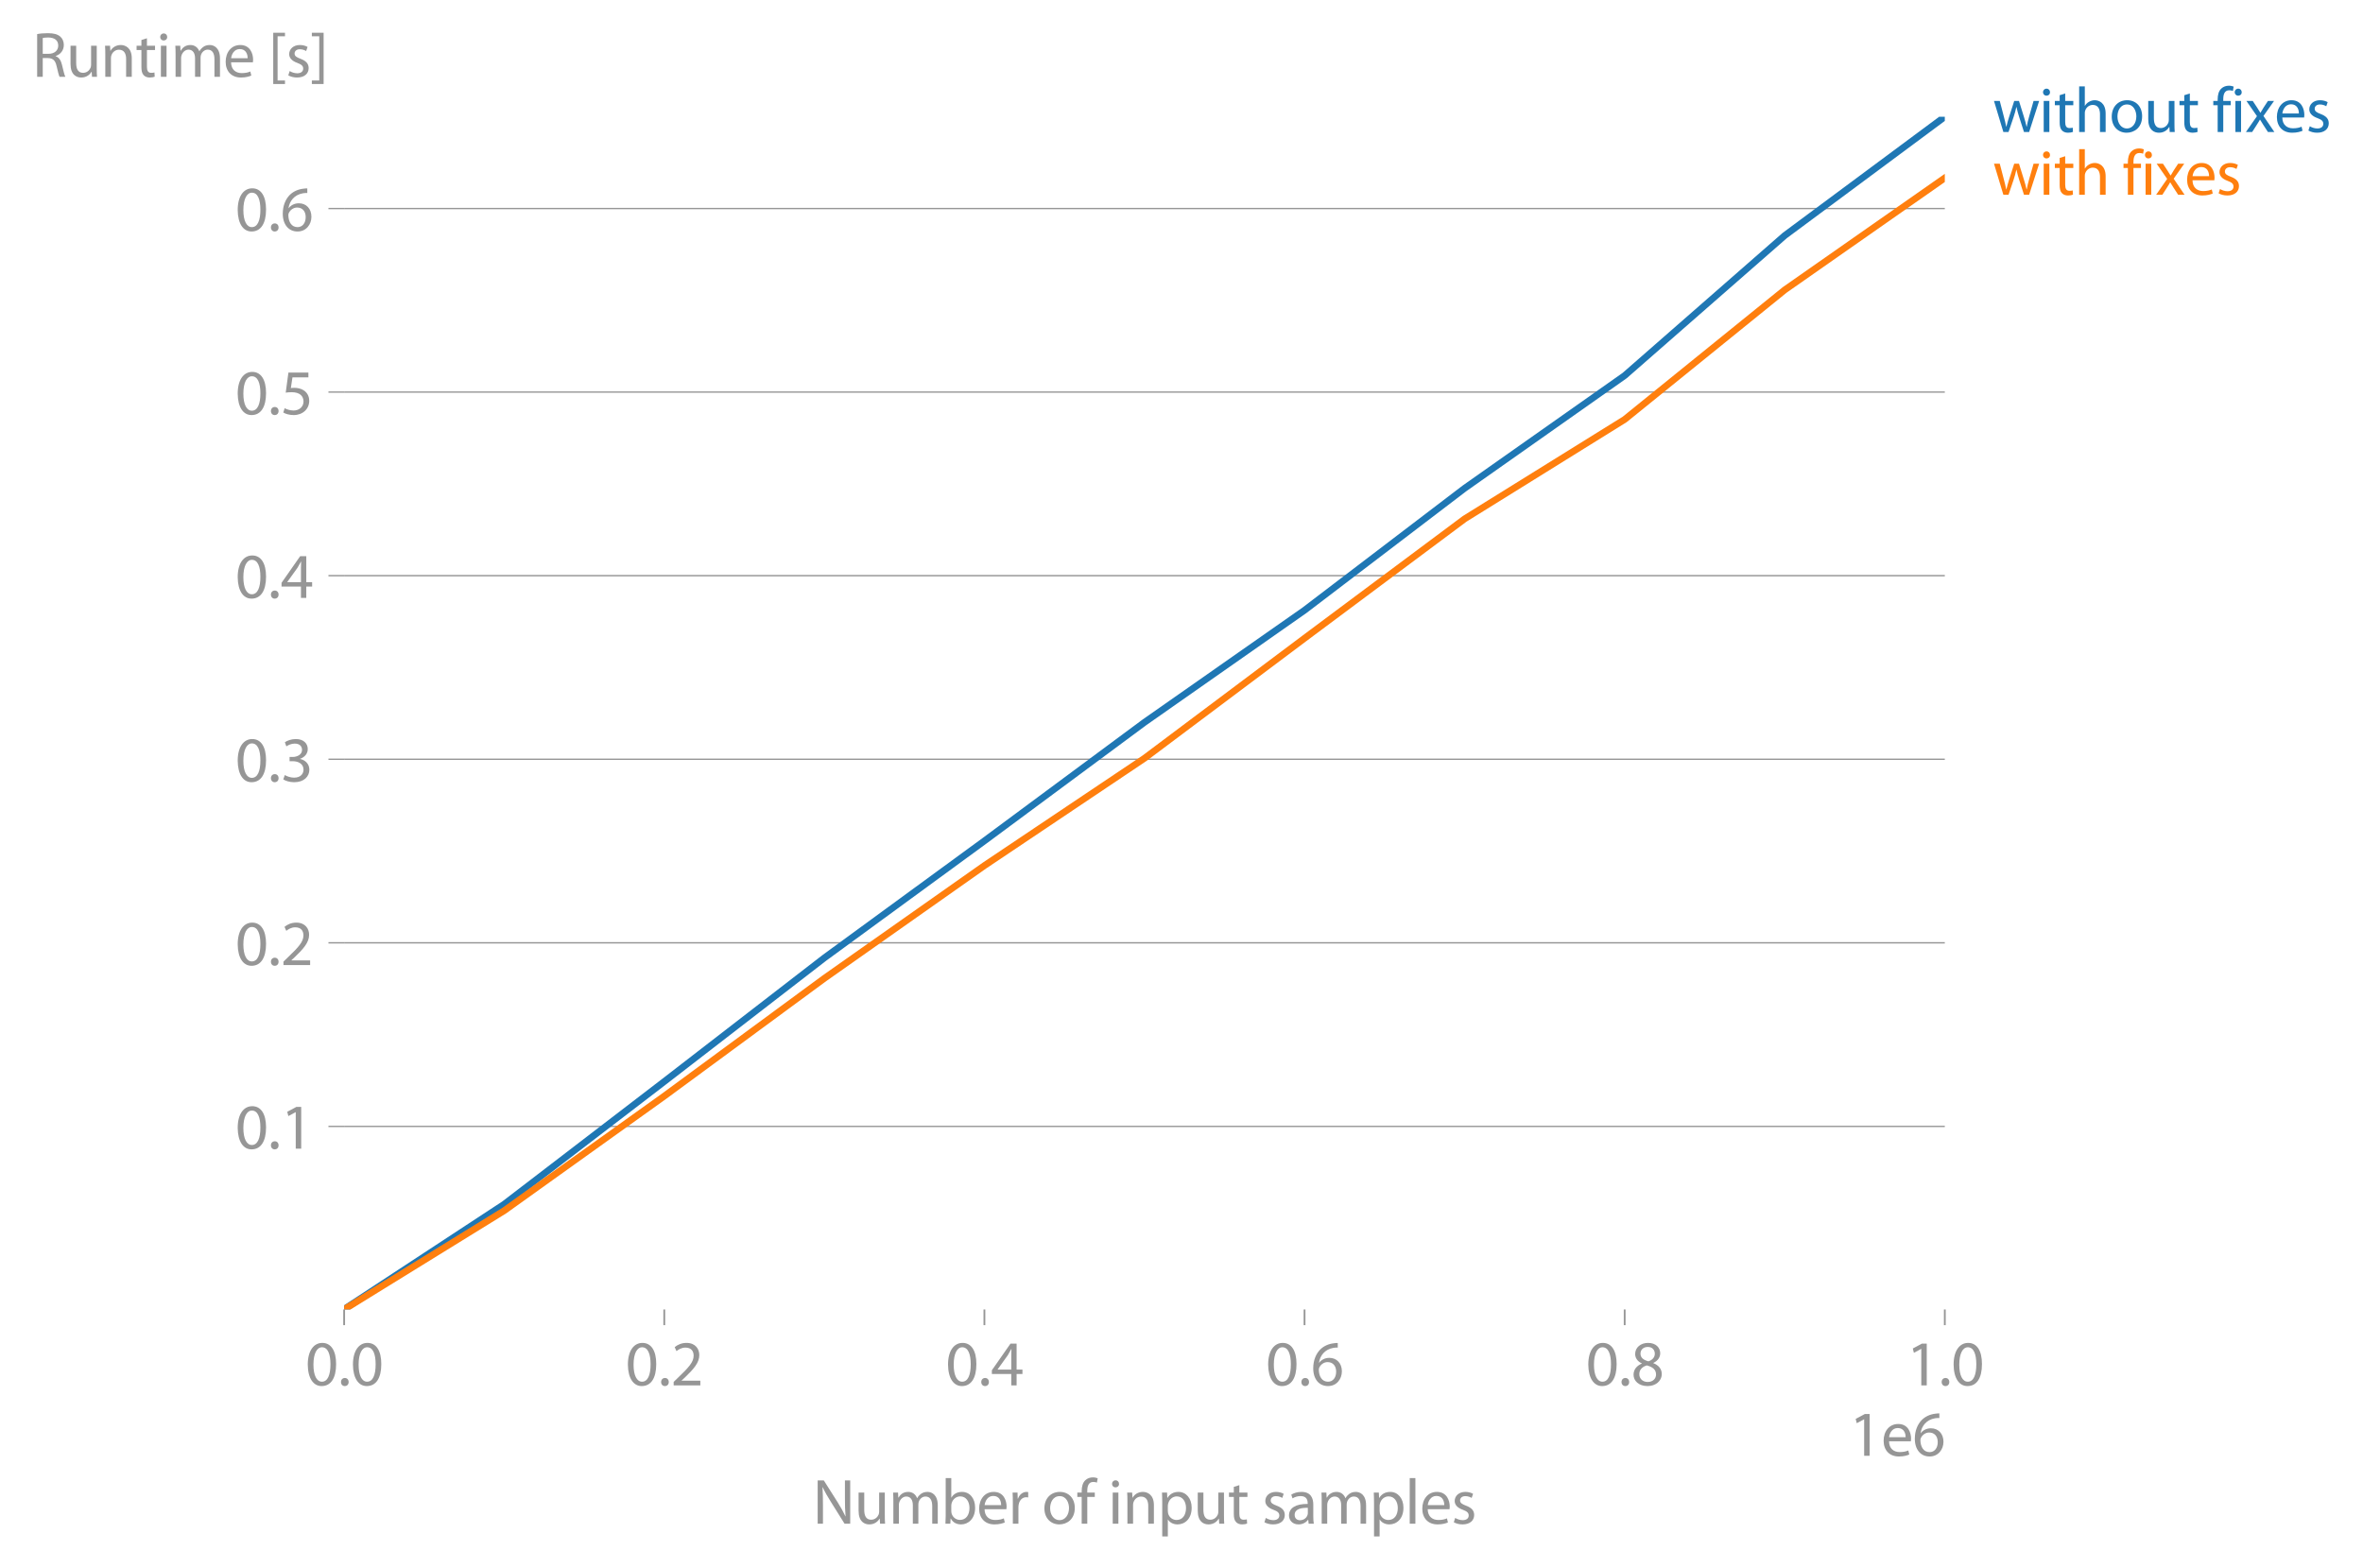 <svg xmlns="http://www.w3.org/2000/svg" xmlns:xlink="http://www.w3.org/1999/xlink" width="702.935" height="466.584" viewBox="0 0 527.201 349.938"><defs><style>*{stroke-linejoin:round;stroke-linecap:butt}</style></defs><g id="figure_1"><path id="patch_1" d="M0 349.938h527.201V0H0v349.938z" style="fill:none"/><g id="axes_1"><path id="patch_2" d="M76.78 292.162H433.9V26.05H76.78v266.112z" style="fill:none"/><g id="matplotlib.axis_1"><g id="xtick_1"><g id="line2d_1"><defs><path id="m725a773f96" d="M0 0v3.5" style="stroke:#969696;stroke-width:.4"/></defs><use xlink:href="#m725a773f96" x="76.78" y="292.162" style="fill:#969696;stroke:#969696;stroke-width:.4"/></g><g id="text_1" style="fill:#969696" transform="matrix(.14 0 0 -.14 68.15 309.102)"><defs><path id="MyriadPro-Regular-30" d="M1677 4230c-845 0-1447-768-1447-2163C243 691 794-70 1606-70c922 0 1447 780 1447 2195 0 1325-499 2105-1376 2105zm-32-435c582 0 845-672 845-1696 0-1062-276-1734-852-1734-512 0-844 614-844 1696 0 1133 358 1734 851 1734z" transform="scale(.016)"/><path id="MyriadPro-Regular-2e" d="M710-70c237 0 384 172 384 403 0 237-153 403-377 403S333 570 333 333c0-231 153-403 371-403h6z" transform="scale(.016)"/></defs><use xlink:href="#MyriadPro-Regular-30"/><use xlink:href="#MyriadPro-Regular-2e" x="51.3"/><use xlink:href="#MyriadPro-Regular-30" x="72"/></g></g><g id="xtick_2"><use xlink:href="#m725a773f96" id="line2d_2" x="148.204" y="292.162" style="fill:#969696;stroke:#969696;stroke-width:.4"/><g id="text_2" style="fill:#969696" transform="matrix(.14 0 0 -.14 139.573 309.102)"><defs><path id="MyriadPro-Regular-32" d="M2944 0v467H1075v13l333 307c877 845 1434 1466 1434 2234 0 595-378 1209-1274 1209-480 0-890-179-1178-422l180-397c192 160 505 352 883 352 621 0 825-390 825-813-6-627-486-1164-1548-2176L288 346V0h2656z" transform="scale(.016)"/></defs><use xlink:href="#MyriadPro-Regular-30"/><use xlink:href="#MyriadPro-Regular-2e" x="51.3"/><use xlink:href="#MyriadPro-Regular-32" x="72"/></g></g><g id="xtick_3"><use xlink:href="#m725a773f96" id="line2d_3" x="219.628" y="292.162" style="fill:#969696;stroke:#969696;stroke-width:.4"/><g id="text_3" style="fill:#969696" transform="matrix(.14 0 0 -.14 210.997 309.102)"><defs><path id="MyriadPro-Regular-34" d="M2560 0v1133h582v441h-582v2586h-608L96 1504v-371h1933V0h531zM666 1574v13l1017 1415c115 192 218 371 346 614h19c-13-218-19-435-19-653V1574H666z" transform="scale(.016)"/></defs><use xlink:href="#MyriadPro-Regular-30"/><use xlink:href="#MyriadPro-Regular-2e" x="51.3"/><use xlink:href="#MyriadPro-Regular-34" x="72"/></g></g><g id="xtick_4"><use xlink:href="#m725a773f96" id="line2d_4" x="291.052" y="292.162" style="fill:#969696;stroke:#969696;stroke-width:.4"/><g id="text_4" style="fill:#969696" transform="matrix(.14 0 0 -.14 282.421 309.102)"><defs><path id="MyriadPro-Regular-36" d="M2662 4224c-102 0-243-6-409-32-525-64-986-275-1331-614-410-410-704-1056-704-1876C218 621 800-70 1690-70c864 0 1382 704 1382 1465 0 813-518 1344-1254 1344-461 0-807-217-1005-480h-19c96 685 563 1331 1446 1479 160 25 307 32 422 25v461zM1690 365c-589 0-903 505-916 1190 0 103 26 186 64 250 154 301 468 512 807 512 518 0 857-359 857-954s-326-998-806-998h-6z" transform="scale(.016)"/></defs><use xlink:href="#MyriadPro-Regular-30"/><use xlink:href="#MyriadPro-Regular-2e" x="51.3"/><use xlink:href="#MyriadPro-Regular-36" x="72"/></g></g><g id="xtick_5"><use xlink:href="#m725a773f96" id="line2d_5" x="362.476" y="292.162" style="fill:#969696;stroke:#969696;stroke-width:.4"/><g id="text_5" style="fill:#969696" transform="matrix(.14 0 0 -.14 353.845 309.102)"><defs><path id="MyriadPro-Regular-38" d="M1062 2170c-512-218-825-589-825-1114C237 448 762-70 1632-70c794 0 1414 486 1414 1209 0 506-320 871-838 1075v20c512 243 685 620 685 972 0 519-403 1024-1210 1024-729 0-1286-448-1286-1107 0-358 198-717 659-934l6-19zm583-1831c-531 0-851 371-832 794 0 397 262 717 749 857 563-160 915-403 915-908 0-423-327-743-832-743zm6 3488c506 0 704-345 704-678 0-378-275-634-633-755-480 128-794 352-794 768 0 358 256 665 723 665z" transform="scale(.016)"/></defs><use xlink:href="#MyriadPro-Regular-30"/><use xlink:href="#MyriadPro-Regular-2e" x="51.3"/><use xlink:href="#MyriadPro-Regular-38" x="72"/></g></g><g id="xtick_6"><use xlink:href="#m725a773f96" id="line2d_6" x="433.9" y="292.162" style="fill:#969696;stroke:#969696;stroke-width:.4"/><g id="text_6" style="fill:#969696" transform="matrix(.14 0 0 -.14 425.27 309.102)"><defs><path id="MyriadPro-Regular-31" d="M1510 0h544v4160h-480l-908-486 108-429 724 390h12V0z" transform="scale(.016)"/></defs><use xlink:href="#MyriadPro-Regular-31"/><use xlink:href="#MyriadPro-Regular-2e" x="51.3"/><use xlink:href="#MyriadPro-Regular-30" x="72"/></g></g><g id="text_7" style="fill:#969696" transform="matrix(.14 0 0 -.14 181.342 339.967)"><defs><path id="MyriadPro-Regular-4e" d="M1011 0v1843c0 717-13 1235-45 1779l20 7c217-467 505-960 806-1440L3162 0h563v4314h-525V2509c0-672 13-1197 64-1773l-13-6c-205 441-454 896-774 1401L1094 4314H486V0h525z" transform="scale(.016)"/><path id="MyriadPro-Regular-75" d="M3059 3098h-563V1197c0-103-19-205-51-288-103-250-365-512-743-512-512 0-691 397-691 985v1716H448V1286C448 198 1030-70 1517-70c550 0 877 326 1024 576h13l32-506h499c-19 243-26 525-26 845v2253z" transform="scale(.016)"/><path id="MyriadPro-Regular-6d" d="M467 0h551v1869c0 96 12 192 44 275 90 282 346 563 698 563 429 0 646-358 646-851V0h551v1914c0 102 19 204 45 281 96 275 345 512 665 512 455 0 672-358 672-953V0h551v1824c0 1075-608 1344-1018 1344-294 0-499-77-685-218-128-96-249-230-345-403h-13c-135 365-455 621-877 621-512 0-800-275-973-570h-19l-26 500H442c19-256 25-519 25-839V0z" transform="scale(.016)"/><path id="MyriadPro-Regular-62" d="M467 800c0-275-13-589-25-800h486l26 512h19c230-410 589-582 1037-582 691 0 1388 550 1388 1657 7 941-537 1581-1305 1581-499 0-858-224-1056-570h-13v1946H467V800zm557 998c0 90 19 167 32 231 115 429 474 691 858 691 601 0 921-531 921-1152 0-710-352-1190-941-1190-409 0-736 268-844 659-13 64-26 134-26 205v556z" transform="scale(.016)"/><path id="MyriadPro-Regular-65" d="M2957 1446c6 58 19 148 19 263 0 569-269 1459-1280 1459-902 0-1453-736-1453-1670C243 563 813-70 1766-70c493 0 832 108 1031 198l-96 403c-211-89-455-160-858-160-563 0-1049 314-1062 1075h2176zM787 1850c45 390 295 915 864 915 634 0 787-557 781-915H787z" transform="scale(.016)"/><path id="MyriadPro-Regular-72" d="M467 0h557v1651c0 96 13 186 26 263 76 422 358 723 755 723 77 0 134-7 192-19v531c-51 13-96 19-160 19-378 0-717-262-858-678h-25l-20 608H442c19-288 25-602 25-967V0z" transform="scale(.016)"/><path id="MyriadPro-Regular-6f" d="M1779 3168c-857 0-1536-608-1536-1645C243 544 890-70 1728-70c749 0 1542 499 1542 1644 0 948-601 1594-1491 1594zm-13-422c666 0 928-666 928-1191 0-697-403-1203-940-1203-551 0-941 512-941 1190 0 589 288 1204 953 1204z" transform="scale(.016)"/><path id="MyriadPro-Regular-66" d="M1082 0v2669h748v429h-748v166c0 474 121 896 601 896 160 0 275-32 359-70l76 435c-108 45-281 89-480 89-262 0-544-83-755-288-262-249-358-646-358-1081v-147H90v-429h435V0h557z" transform="scale(.016)"/><path id="MyriadPro-Regular-69" d="M1030 0v3098H467V0h563zM749 4320c-205 0-352-154-352-352 0-192 141-346 339-346 224 0 365 154 358 346 0 198-134 352-345 352z" transform="scale(.016)"/><path id="MyriadPro-Regular-6e" d="M467 0h563v1862c0 96 13 192 39 263 96 313 384 576 755 576 531 0 717-416 717-915V0h563v1850c0 1062-666 1318-1094 1318-512 0-871-288-1024-582h-13l-32 512H442c19-256 25-519 25-839V0z" transform="scale(.016)"/><path id="MyriadPro-Regular-70" d="M467-1267h557V416h13c185-307 544-486 953-486 730 0 1408 550 1408 1664 0 940-563 1574-1312 1574-505 0-870-224-1100-602h-13l-26 532H442c12-295 25-615 25-1012v-3353zm557 3059c0 77 19 160 38 230 109 423 468 698 852 698 595 0 921-531 921-1152 0-710-345-1197-941-1197-403 0-742 269-844 659-13 71-26 148-26 231v531z" transform="scale(.016)"/><path id="MyriadPro-Regular-74" d="M595 3667v-569H115v-429h480V979c0-365 58-640 218-806C947 19 1158-70 1421-70c217 0 390 38 499 83l-26 422c-83-25-172-38-326-38-314 0-422 217-422 601v1671h806v429h-806v742l-551-173z" transform="scale(.016)"/><path id="MyriadPro-Regular-73" d="M250 147C467 19 781-70 1120-70c736 0 1158 390 1158 934 0 461-275 730-812 934-404 154-589 269-589 525 0 231 185 423 518 423 288 0 512-103 634-180l141 410c-173 102-448 192-762 192-666 0-1069-410-1069-909 0-371 263-678 819-877 416-153 576-300 576-569 0-256-192-461-601-461-282 0-576 115-743 224L250 147z" transform="scale(.016)"/><path id="MyriadPro-Regular-61" d="M2643 1901c0 621-230 1267-1177 1267-391 0-762-109-1018-275l128-371c218 140 518 230 806 230 634 0 704-461 704-717v-64C890 1978 224 1568 224 819c0-448 320-889 947-889 442 0 775 217 947 460h20l44-390h512c-38 211-51 474-51 742v1159zm-544-858c0-57-13-121-32-179-89-262-345-518-749-518-288 0-531 172-531 537 0 602 698 711 1312 698v-538z" transform="scale(.016)"/><path id="MyriadPro-Regular-6c" d="M467 0h563v4544H467V0z" transform="scale(.016)"/></defs><use xlink:href="#MyriadPro-Regular-4e"/><use xlink:href="#MyriadPro-Regular-75" x="65.8"/><use xlink:href="#MyriadPro-Regular-6d" x="120.9"/><use xlink:href="#MyriadPro-Regular-62" x="204.3"/><use xlink:href="#MyriadPro-Regular-65" x="261.2"/><use xlink:href="#MyriadPro-Regular-72" x="311.3"/><use xlink:href="#MyriadPro-Regular-20" x="344"/><use xlink:href="#MyriadPro-Regular-6f" x="365.2"/><use xlink:href="#MyriadPro-Regular-66" x="420.1"/><use xlink:href="#MyriadPro-Regular-20" x="449.3"/><use xlink:href="#MyriadPro-Regular-69" x="470.5"/><use xlink:href="#MyriadPro-Regular-6e" x="493.9"/><use xlink:href="#MyriadPro-Regular-70" x="549.4"/><use xlink:href="#MyriadPro-Regular-75" x="606.3"/><use xlink:href="#MyriadPro-Regular-74" x="661.4"/><use xlink:href="#MyriadPro-Regular-20" x="694.5"/><use xlink:href="#MyriadPro-Regular-73" x="715.7"/><use xlink:href="#MyriadPro-Regular-61" x="755.3"/><use xlink:href="#MyriadPro-Regular-6d" x="803.5"/><use xlink:href="#MyriadPro-Regular-70" x="886.9"/><use xlink:href="#MyriadPro-Regular-6c" x="943.8"/><use xlink:href="#MyriadPro-Regular-65" x="967.4"/><use xlink:href="#MyriadPro-Regular-73" x="1017.5"/></g><g id="text_8" style="fill:#969696" transform="matrix(.14 0 0 -.14 412.524 324.814)"><use xlink:href="#MyriadPro-Regular-31"/><use xlink:href="#MyriadPro-Regular-65" x="51.3"/><use xlink:href="#MyriadPro-Regular-36" x="101.4"/></g></g><g id="matplotlib.axis_2"><g id="ytick_1"><path id="line2d_7" d="M76.78 251.318H433.9" clip-path="url(#p3950007646)" style="fill:none;stroke:#969696;stroke-width:.3;stroke-linecap:square"/><g id="line2d_8"><defs><path id="m43d60e20c9" d="M0 0h-3.5" style="stroke:#969696;stroke-width:.3"/></defs><use xlink:href="#m43d60e20c9" x="76.78" y="251.318" style="fill:#969696;stroke:#969696;stroke-width:.3"/></g><g id="text_9" style="fill:#969696" transform="matrix(.14 0 0 -.14 52.518 256.288)"><use xlink:href="#MyriadPro-Regular-30"/><use xlink:href="#MyriadPro-Regular-2e" x="51.3"/><use xlink:href="#MyriadPro-Regular-31" x="72"/></g></g><g id="ytick_2"><path id="line2d_9" d="M76.78 210.359H433.9" clip-path="url(#p3950007646)" style="fill:none;stroke:#969696;stroke-width:.3;stroke-linecap:square"/><use xlink:href="#m43d60e20c9" id="line2d_10" x="76.78" y="210.359" style="fill:#969696;stroke:#969696;stroke-width:.3"/><g id="text_10" style="fill:#969696" transform="matrix(.14 0 0 -.14 52.518 215.329)"><use xlink:href="#MyriadPro-Regular-30"/><use xlink:href="#MyriadPro-Regular-2e" x="51.3"/><use xlink:href="#MyriadPro-Regular-32" x="72"/></g></g><g id="ytick_3"><path id="line2d_11" d="M76.78 169.4H433.9" clip-path="url(#p3950007646)" style="fill:none;stroke:#969696;stroke-width:.3;stroke-linecap:square"/><use xlink:href="#m43d60e20c9" id="line2d_12" x="76.78" y="169.4" style="fill:#969696;stroke:#969696;stroke-width:.3"/><g id="text_11" style="fill:#969696" transform="matrix(.14 0 0 -.14 52.518 174.37)"><defs><path id="MyriadPro-Regular-33" d="M269 211C474 77 883-70 1350-70c999 0 1517 582 1517 1248 0 582-416 966-928 1068v13c512 186 768 551 768 979 0 506-371 992-1190 992-448 0-871-160-1088-320l147-409c179 128 499 275 832 275 518 0 730-294 730-627 0-493-519-704-928-704H896v-423h314c544 0 1068-249 1075-832 6-345-218-806-941-806-390 0-762 160-922 262L269 211z" transform="scale(.016)"/></defs><use xlink:href="#MyriadPro-Regular-30"/><use xlink:href="#MyriadPro-Regular-2e" x="51.3"/><use xlink:href="#MyriadPro-Regular-33" x="72"/></g></g><g id="ytick_4"><path id="line2d_13" d="M76.78 128.44H433.9" clip-path="url(#p3950007646)" style="fill:none;stroke:#969696;stroke-width:.3;stroke-linecap:square"/><use xlink:href="#m43d60e20c9" id="line2d_14" x="76.78" y="128.441" style="fill:#969696;stroke:#969696;stroke-width:.3"/><g id="text_12" style="fill:#969696" transform="matrix(.14 0 0 -.14 52.518 133.41)"><use xlink:href="#MyriadPro-Regular-30"/><use xlink:href="#MyriadPro-Regular-2e" x="51.3"/><use xlink:href="#MyriadPro-Regular-34" x="72"/></g></g><g id="ytick_5"><path id="line2d_15" d="M76.78 87.482H433.9" clip-path="url(#p3950007646)" style="fill:none;stroke:#969696;stroke-width:.3;stroke-linecap:square"/><use xlink:href="#m43d60e20c9" id="line2d_16" x="76.78" y="87.482" style="fill:#969696;stroke:#969696;stroke-width:.3"/><g id="text_13" style="fill:#969696" transform="matrix(.14 0 0 -.14 52.518 92.452)"><defs><path id="MyriadPro-Regular-35" d="M2771 4160H781L512 2163c154 19 339 45 576 45 832 0 1190-384 1197-922 0-556-455-902-986-902-377 0-717 128-889 230L269 186C467 58 851-70 1306-70c902 0 1548 608 1548 1420 0 525-268 884-595 1069-256 154-576 224-896 224-153 0-243-13-339-25l160 1068h1587v474z" transform="scale(.016)"/></defs><use xlink:href="#MyriadPro-Regular-30"/><use xlink:href="#MyriadPro-Regular-2e" x="51.3"/><use xlink:href="#MyriadPro-Regular-35" x="72"/></g></g><g id="ytick_6"><path id="line2d_17" d="M76.78 46.523H433.9" clip-path="url(#p3950007646)" style="fill:none;stroke:#969696;stroke-width:.3;stroke-linecap:square"/><use xlink:href="#m43d60e20c9" id="line2d_18" x="76.78" y="46.523" style="fill:#969696;stroke:#969696;stroke-width:.3"/><g id="text_14" style="fill:#969696" transform="matrix(.14 0 0 -.14 52.518 51.493)"><use xlink:href="#MyriadPro-Regular-30"/><use xlink:href="#MyriadPro-Regular-2e" x="51.3"/><use xlink:href="#MyriadPro-Regular-36" x="72"/></g></g><g id="text_15" style="fill:#969696" transform="matrix(.14 0 0 -.14 7.2 17.14)"><defs><path id="MyriadPro-Regular-52" d="M486 0h557v1869h525c506-19 736-243 864-839 122-537 218-902 288-1030h576c-90 166-192 582-333 1184-102 448-301 755-633 870v20c454 153 812 531 812 1100 0 333-121 628-339 820-269 243-653 352-1248 352-384 0-787-32-1069-90V0zm557 3866c90 25 282 51 551 51 588-7 992-250 992-807 0-492-378-819-973-819h-570v1575z" transform="scale(.016)"/><path id="MyriadPro-Regular-5b" d="M1696-717v352H960v4403h736v352H525V-717h1171z" transform="scale(.016)"/><path id="MyriadPro-Regular-5d" d="M122 4390v-352h736V-365H122v-352h1171v5107H122z" transform="scale(.016)"/></defs><use xlink:href="#MyriadPro-Regular-52"/><use xlink:href="#MyriadPro-Regular-75" x="53.8"/><use xlink:href="#MyriadPro-Regular-6e" x="108.9"/><use xlink:href="#MyriadPro-Regular-74" x="164.4"/><use xlink:href="#MyriadPro-Regular-69" x="197.5"/><use xlink:href="#MyriadPro-Regular-6d" x="220.9"/><use xlink:href="#MyriadPro-Regular-65" x="304.3"/><use xlink:href="#MyriadPro-Regular-20" x="354.4"/><use xlink:href="#MyriadPro-Regular-5b" x="375.6"/><use xlink:href="#MyriadPro-Regular-73" x="404"/><use xlink:href="#MyriadPro-Regular-5d" x="443.6"/></g></g><path id="line2d_19" d="m76.78 292.119 35.712-23.434 35.712-27.376 35.712-27.585 35.712-26.108 35.712-26.451 35.712-25.01 35.712-27.21 35.712-25.152 35.712-31.244L433.9 26.05" clip-path="url(#p3950007646)" style="fill:none;stroke:#1f77b4;stroke-width:1.5;stroke-linecap:square"/><path id="line2d_20" d="m76.78 292.162 35.712-22.043 35.712-25.561 35.712-26.272 35.712-25.156 35.712-23.947 35.712-26.776 35.712-26.637 35.712-22.187 35.712-28.906 35.712-24.98" clip-path="url(#p3950007646)" style="fill:none;stroke:#ff7f0e;stroke-width:1.5;stroke-linecap:square"/><g id="text_16" style="fill:#1f77b4" transform="matrix(.14 0 0 -.14 444.614 29.458)"><defs><path id="MyriadPro-Regular-77" d="M115 3098 1050 0h512l499 1472c109 333 205 653 281 1024h13c77-365 167-672 275-1018L3104 0h512l998 3098h-556l-442-1556c-102-364-186-691-237-1004h-19c-70 313-160 640-275 1011l-480 1549h-474l-505-1575c-103-339-205-672-276-985h-19c-57 320-141 640-230 985L691 3098H115z" transform="scale(.016)"/><path id="MyriadPro-Regular-68" d="M467 0h563v1869c0 109 7 192 39 269 102 307 390 563 755 563 531 0 717-423 717-922V0h563v1843c0 1069-666 1325-1082 1325-211 0-409-64-576-160-172-96-313-237-403-397h-13v1933H467V0z" transform="scale(.016)"/><path id="MyriadPro-Regular-78" d="m102 3098 1050-1517L51 0h621l448 698c115 185 224 345 326 537h13c109-185 211-358 333-537L2246 0h640L1798 1600l1056 1498h-608l-435-660c-102-166-205-326-307-512h-19c-103 173-199 333-314 506l-441 666H102z" transform="scale(.016)"/></defs><use xlink:href="#MyriadPro-Regular-77"/><use xlink:href="#MyriadPro-Regular-69" x="73.6"/><use xlink:href="#MyriadPro-Regular-74" x="97"/><use xlink:href="#MyriadPro-Regular-68" x="130.1"/><use xlink:href="#MyriadPro-Regular-6f" x="185.6"/><use xlink:href="#MyriadPro-Regular-75" x="240.5"/><use xlink:href="#MyriadPro-Regular-74" x="295.6"/><use xlink:href="#MyriadPro-Regular-20" x="328.7"/><use xlink:href="#MyriadPro-Regular-66" x="349.9"/><use xlink:href="#MyriadPro-Regular-69" x="379.1"/><use xlink:href="#MyriadPro-Regular-78" x="402.5"/><use xlink:href="#MyriadPro-Regular-65" x="448.8"/><use xlink:href="#MyriadPro-Regular-73" x="498.9"/></g><g id="text_17" style="fill:#ff7f0e" transform="matrix(.14 0 0 -.14 444.614 43.458)"><use xlink:href="#MyriadPro-Regular-77"/><use xlink:href="#MyriadPro-Regular-69" x="73.6"/><use xlink:href="#MyriadPro-Regular-74" x="97"/><use xlink:href="#MyriadPro-Regular-68" x="130.1"/><use xlink:href="#MyriadPro-Regular-20" x="185.6"/><use xlink:href="#MyriadPro-Regular-66" x="206.8"/><use xlink:href="#MyriadPro-Regular-69" x="236"/><use xlink:href="#MyriadPro-Regular-78" x="259.4"/><use xlink:href="#MyriadPro-Regular-65" x="305.7"/><use xlink:href="#MyriadPro-Regular-73" x="355.8"/></g></g></g><defs><clipPath id="p3950007646"><path d="M76.78 26.05H433.9v266.112H76.78z"/></clipPath></defs></svg>